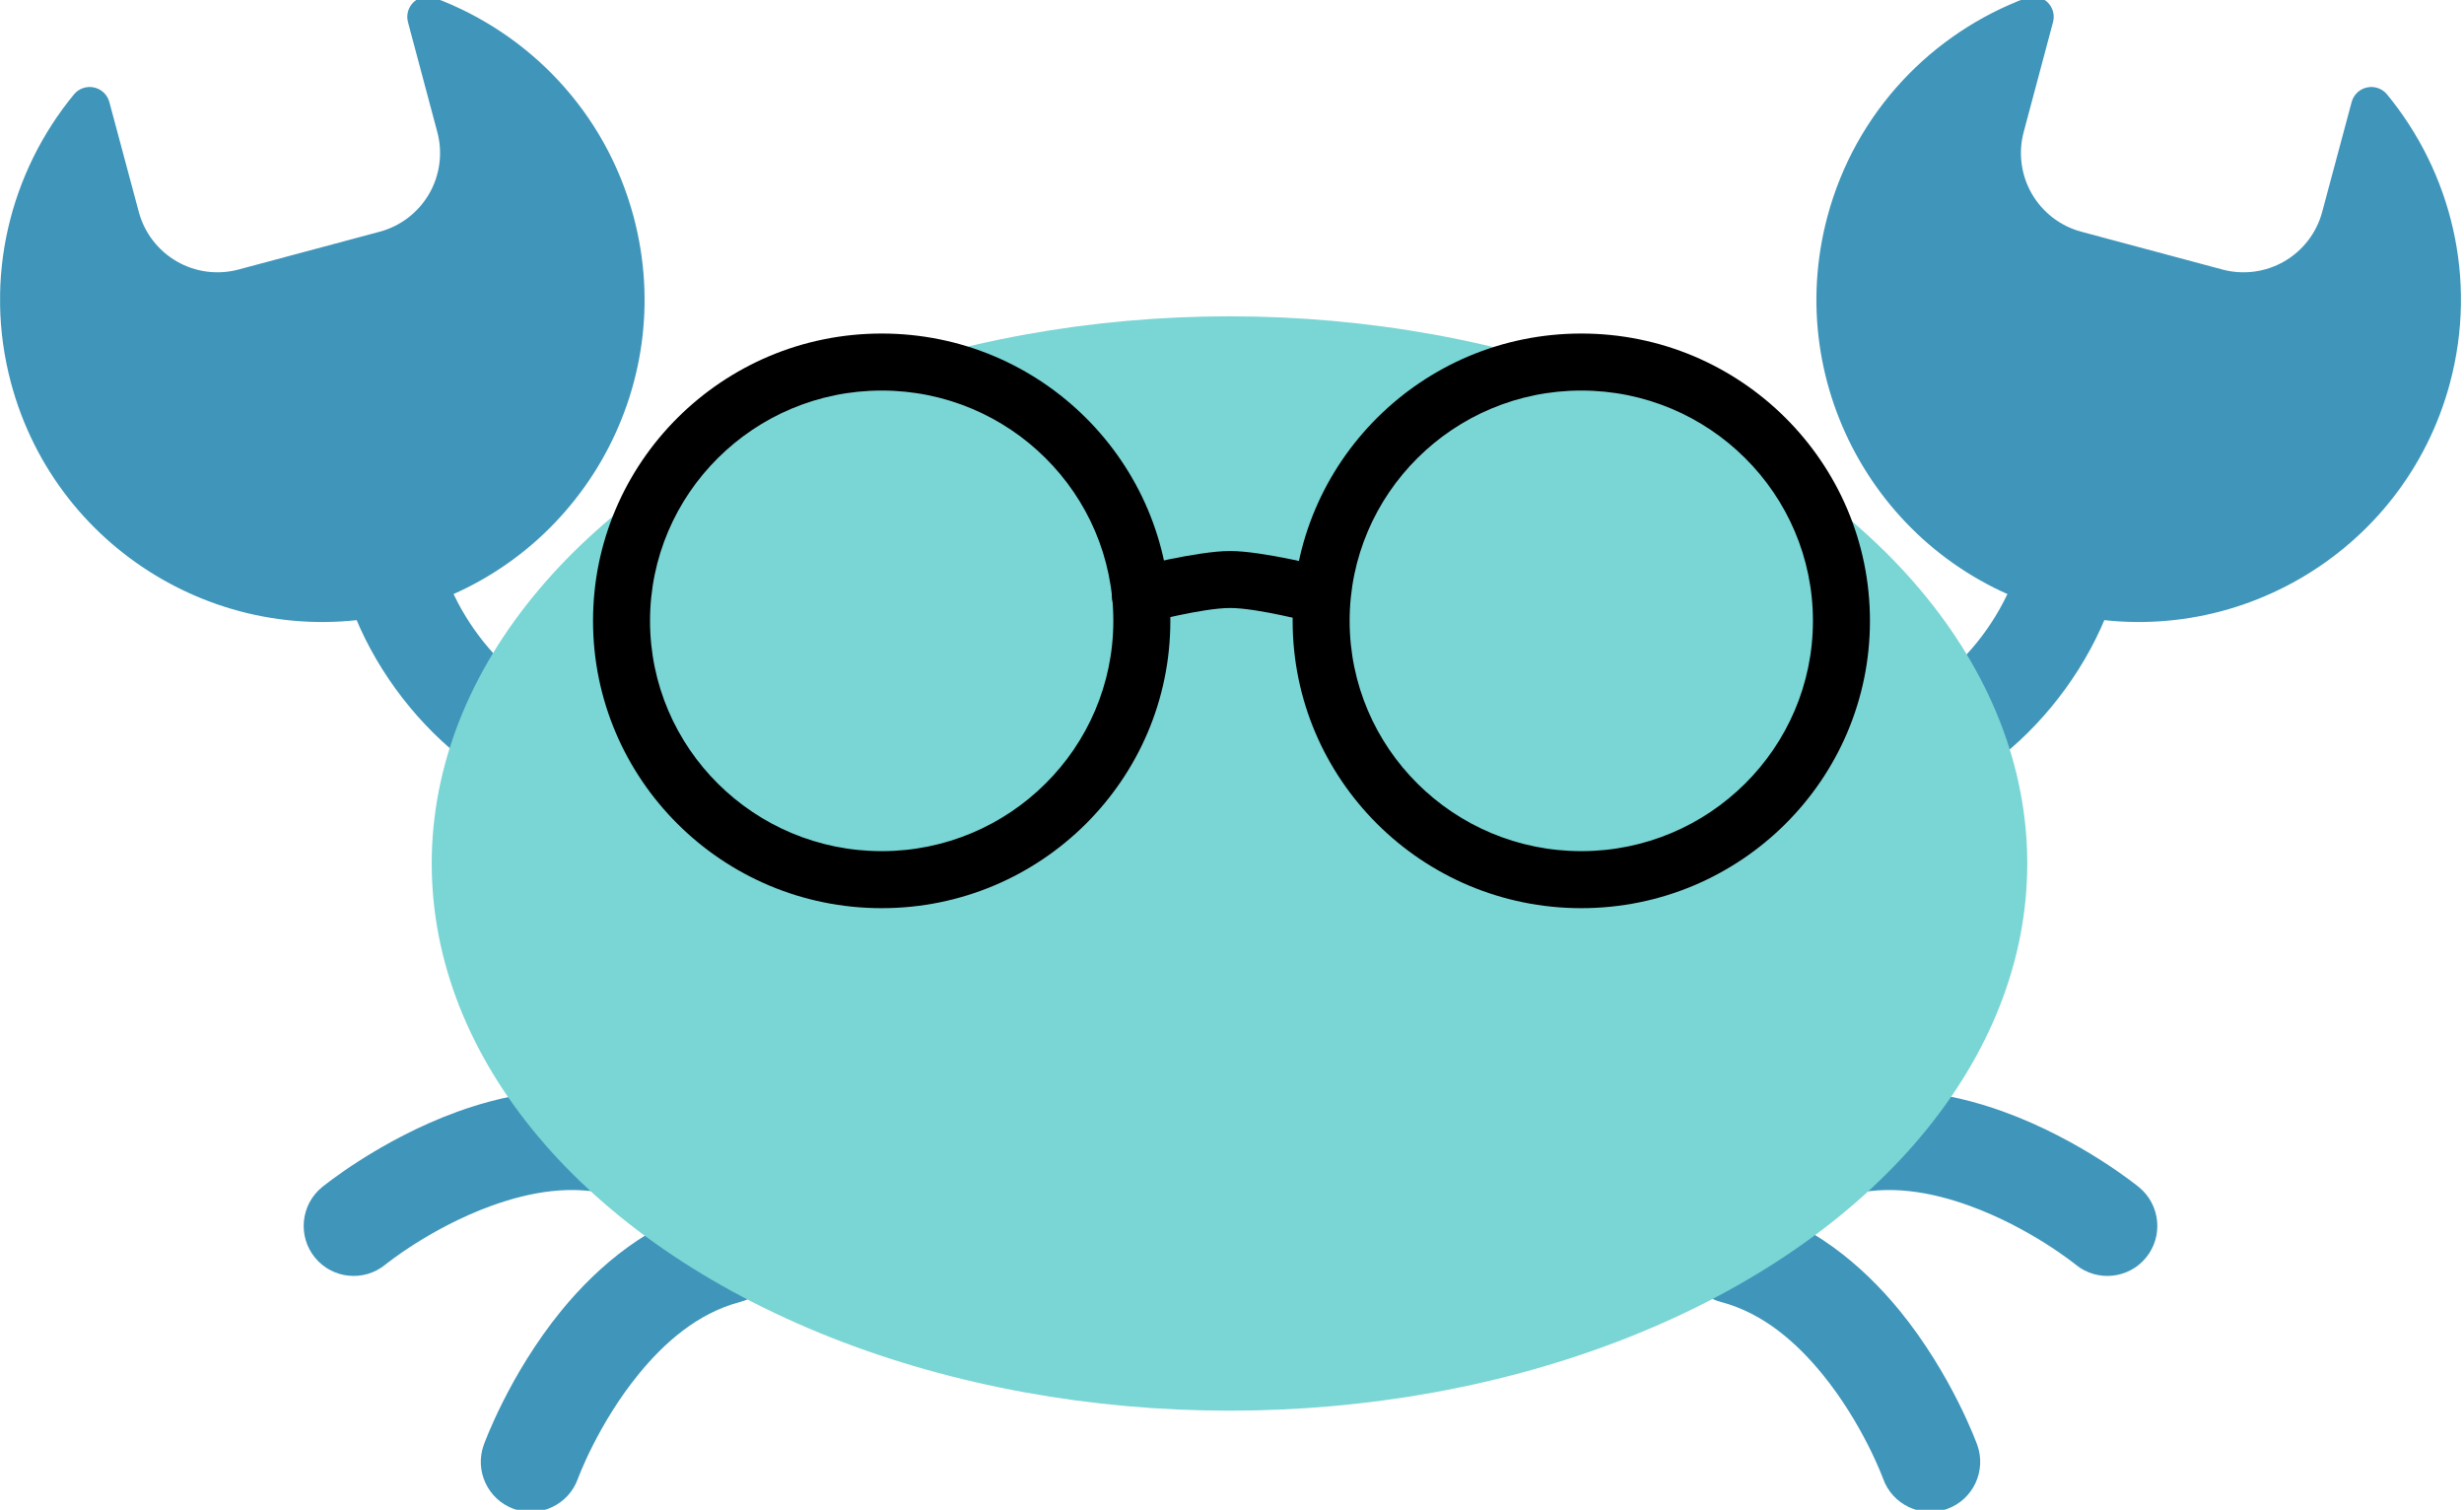 <?xml version="1.0" encoding="UTF-8" standalone="no"?>
<!DOCTYPE svg PUBLIC "-//W3C//DTD SVG 1.1//EN" "http://www.w3.org/Graphics/SVG/1.1/DTD/svg11.dtd">
<svg width="100%" height="100%" viewBox="0 0 927 568" version="1.1" xmlns="http://www.w3.org/2000/svg" xmlns:xlink="http://www.w3.org/1999/xlink" xml:space="preserve" xmlns:serif="http://www.serif.com/" style="fill-rule:evenodd;clip-rule:evenodd;stroke-linejoin:round;stroke-miterlimit:2;">
    <g transform="matrix(1,0,0,1,-1363,-5465.14)">
        <g id="svg" transform="matrix(0.869,0,0,0.526,2626.45,5465.14)">
            <rect x="-1453.87" y="0" width="1065.93" height="1080" style="fill:none;"/>
            <clipPath id="_clip1">
                <rect x="-1453.87" y="0" width="1065.93" height="1080"/>
            </clipPath>
            <g clip-path="url(#_clip1)">
                <g transform="matrix(1,0,0,1.631,-0.287,-371.458)">
                    <g id="left-legs" serif:id="left legs" transform="matrix(0.838,-0.486,0.473,0.838,-354.485,-299.142)">
                        <path d="M-1245.53,537.049C-1233.57,540.295 -1226.47,552.765 -1229.67,564.879C-1232.88,576.993 -1245.18,584.193 -1257.14,580.947C-1276.43,575.709 -1296,580.008 -1312.58,586.441C-1339.84,597.013 -1359.67,614.035 -1359.67,614.035C-1369.1,622.167 -1383.26,621.018 -1391.29,611.47C-1399.32,601.923 -1398.18,587.57 -1388.76,579.438C-1388.76,579.438 -1363.47,557.519 -1328.62,543.999C-1303.8,534.371 -1274.4,529.21 -1245.53,537.049ZM-1249.97,479.319C-1241.34,488.316 -1241.55,502.713 -1250.43,511.451C-1259.31,520.188 -1273.52,519.978 -1282.14,510.981C-1296.06,496.463 -1315.03,489.995 -1332.53,486.905C-1361.28,481.827 -1386.92,486.139 -1386.92,486.139C-1399.13,488.227 -1410.71,479.883 -1412.77,467.517C-1414.83,455.151 -1406.6,443.416 -1394.39,441.328C-1394.39,441.328 -1361.59,435.64 -1324.82,442.134C-1298.64,446.759 -1270.79,457.592 -1249.97,479.319Z" style="fill:rgb(63,150,186);"/>
                    </g>
                    <g id="right-legs" serif:id="right legs" transform="matrix(-0.838,-0.486,-0.473,0.838,-1487.32,-299.142)">
                        <path d="M-1257.14,580.947C-1245.18,584.193 -1232.88,576.993 -1229.67,564.879C-1226.47,552.765 -1233.57,540.295 -1245.53,537.049C-1274.4,529.21 -1303.8,534.371 -1328.62,543.999C-1363.47,557.519 -1388.76,579.438 -1388.76,579.438C-1398.18,587.57 -1399.32,601.923 -1391.29,611.47C-1383.26,621.018 -1369.1,622.167 -1359.67,614.035C-1359.67,614.035 -1339.84,597.013 -1312.58,586.441C-1296,580.008 -1276.43,575.709 -1257.14,580.947ZM-1282.14,510.981C-1273.52,519.978 -1259.31,520.188 -1250.43,511.451C-1241.55,502.713 -1241.34,488.316 -1249.97,479.319C-1270.79,457.592 -1298.64,446.759 -1324.82,442.134C-1361.59,435.64 -1394.39,441.328 -1394.39,441.328C-1406.6,443.416 -1414.83,455.151 -1412.77,467.517C-1410.71,479.883 -1399.13,488.227 -1386.92,486.139C-1386.92,486.139 -1361.28,481.827 -1332.53,486.905C-1315.03,489.995 -1296.06,496.463 -1282.14,510.981Z" style="fill:rgb(63,150,186);"/>
                    </g>
                    <g transform="matrix(1,0,0,1,0,-9.329)">
                        <g transform="matrix(0.567,0.996,0.854,-0.5,-2828.61,-1292.03)">
                            <path d="M2000.1,452.132C1990.47,457.015 1986.09,469.979 1990.34,481.063C1994.58,492.148 2005.85,497.182 2015.48,492.299C2043.52,478.087 2082.73,485.124 2102.51,507.931C2109.94,516.505 2122.03,516.52 2129.48,507.965C2136.94,499.409 2136.95,485.502 2129.51,476.928C2100.05,442.959 2041.86,430.963 2000.1,452.132Z" style="fill:rgb(63,150,186);"/>
                        </g>
                        <g transform="matrix(1.102,0,3.05816e-17,1.116,-3017.66,-4396.33)">
                            <path d="M1462.23,4191.91L1473.8,4235.07C1475.99,4243.27 1481.36,4250.26 1488.71,4254.51C1496.06,4258.75 1504.79,4259.9 1512.99,4257.7L1568.43,4242.85C1576.63,4240.65 1583.62,4235.29 1587.87,4227.94C1592.11,4220.59 1593.26,4211.85 1591.06,4203.65C1587.12,4188.93 1582.59,4172.05 1579.54,4160.48C1578.77,4157.61 1579.66,4154.56 1581.85,4152.55C1584.04,4150.55 1587.16,4149.93 1589.95,4150.94C1627.05,4164.77 1657.14,4195.72 1668.16,4236.84C1686.25,4304.32 1646.14,4373.79 1578.65,4391.87C1511.17,4409.96 1441.7,4369.85 1423.62,4302.36C1412.6,4261.25 1423.19,4219.39 1448.37,4188.84C1450.29,4186.55 1453.32,4185.52 1456.23,4186.17C1459.15,4186.81 1461.46,4189.03 1462.23,4191.91Z" style="fill:rgb(63,150,186);"/>
                        </g>
                    </g>
                    <g transform="matrix(-1,0,0,1,-1841.81,-9.329)">
                        <g transform="matrix(0.567,0.996,0.854,-0.5,-2828.61,-1292.03)">
                            <path d="M2000.1,452.132C1990.47,457.015 1986.09,469.979 1990.34,481.063C1994.58,492.148 2005.85,497.182 2015.48,492.299C2043.52,478.087 2082.73,485.124 2102.51,507.931C2109.94,516.505 2122.03,516.52 2129.48,507.965C2136.94,499.409 2136.95,485.502 2129.51,476.928C2100.05,442.959 2041.86,430.963 2000.1,452.132Z" style="fill:rgb(63,150,186);"/>
                        </g>
                        <g transform="matrix(1.102,0,3.05816e-17,1.116,-3017.66,-4396.33)">
                            <path d="M1462.23,4191.91L1473.8,4235.07C1475.99,4243.27 1481.36,4250.26 1488.71,4254.51C1496.06,4258.75 1504.79,4259.9 1512.99,4257.7L1568.43,4242.85C1576.63,4240.65 1583.62,4235.29 1587.87,4227.94C1592.11,4220.59 1593.26,4211.85 1591.06,4203.65C1587.12,4188.93 1582.59,4172.05 1579.54,4160.48C1578.77,4157.61 1579.66,4154.56 1581.85,4152.55C1584.04,4150.55 1587.16,4149.93 1589.95,4150.94C1627.05,4164.77 1657.14,4195.72 1668.16,4236.84C1686.25,4304.32 1646.14,4373.79 1578.65,4391.87C1511.17,4409.96 1441.7,4369.85 1423.62,4302.36C1412.6,4261.25 1423.19,4219.39 1448.37,4188.84C1450.29,4186.55 1453.32,4185.52 1456.23,4186.17C1459.15,4186.81 1461.46,4189.03 1462.23,4191.91Z" style="fill:rgb(63,150,186);"/>
                        </g>
                    </g>
                    <g id="body" transform="matrix(1.646,0,0,1.62,-3290.31,-93.437)">
                        <ellipse cx="1439.23" cy="432" rx="209.829" ry="148.114" style="fill:rgb(122,213,213);"/>
                    </g>
                    <g id="glasses">
                        <g transform="matrix(0.916,0,0,0.923,-2512.47,-549.956)">
                            <path d="M1572.66,1001.04C1647.97,1001.04 1709.09,1062.23 1709.09,1137.55C1709.09,1212.86 1647.97,1274.05 1572.66,1274.05C1497.34,1274.05 1436.23,1212.86 1436.23,1137.55C1436.23,1062.23 1497.34,1001.04 1572.66,1001.04ZM1572.66,1028.13C1512.25,1028.13 1463.17,1077.14 1463.17,1137.55C1463.17,1197.95 1512.25,1246.96 1572.66,1246.96C1633.06,1246.96 1682.14,1197.95 1682.14,1137.55C1682.14,1077.14 1633.06,1028.13 1572.66,1028.13Z"/>
                        </g>
                        <g transform="matrix(1.071,0,0,1.079,-2704.48,-169.826)">
                            <path d="M1631.81,621.492C1625.65,623.098 1619.36,619.379 1617.76,613.193C1616.17,607.007 1619.87,600.681 1626.02,599.076C1626.02,599.076 1652.13,592.396 1665.18,592.396C1678.23,592.396 1704.34,599.076 1704.34,599.076C1710.49,600.681 1714.19,607.007 1712.6,613.193C1711,619.379 1704.71,623.098 1698.55,621.492C1698.55,621.492 1676.31,615.555 1665.18,615.555C1654.05,615.555 1631.81,621.492 1631.81,621.492Z"/>
                        </g>
                        <g transform="matrix(0.916,0,0,0.923,-2209.59,-549.956)">
                            <path d="M1572.66,1001.04C1647.97,1001.04 1709.09,1062.23 1709.09,1137.55C1709.09,1212.86 1647.97,1274.05 1572.66,1274.05C1497.34,1274.05 1436.23,1212.86 1436.23,1137.55C1436.23,1062.23 1497.34,1001.04 1572.66,1001.04ZM1572.66,1028.13C1512.25,1028.13 1463.17,1077.14 1463.17,1137.55C1463.17,1197.95 1512.25,1246.96 1572.66,1246.96C1633.06,1246.96 1682.14,1197.95 1682.14,1137.55C1682.14,1077.14 1633.06,1028.13 1572.66,1028.13Z"/>
                        </g>
                    </g>
                </g>
            </g>
        </g>
    </g>
</svg>
